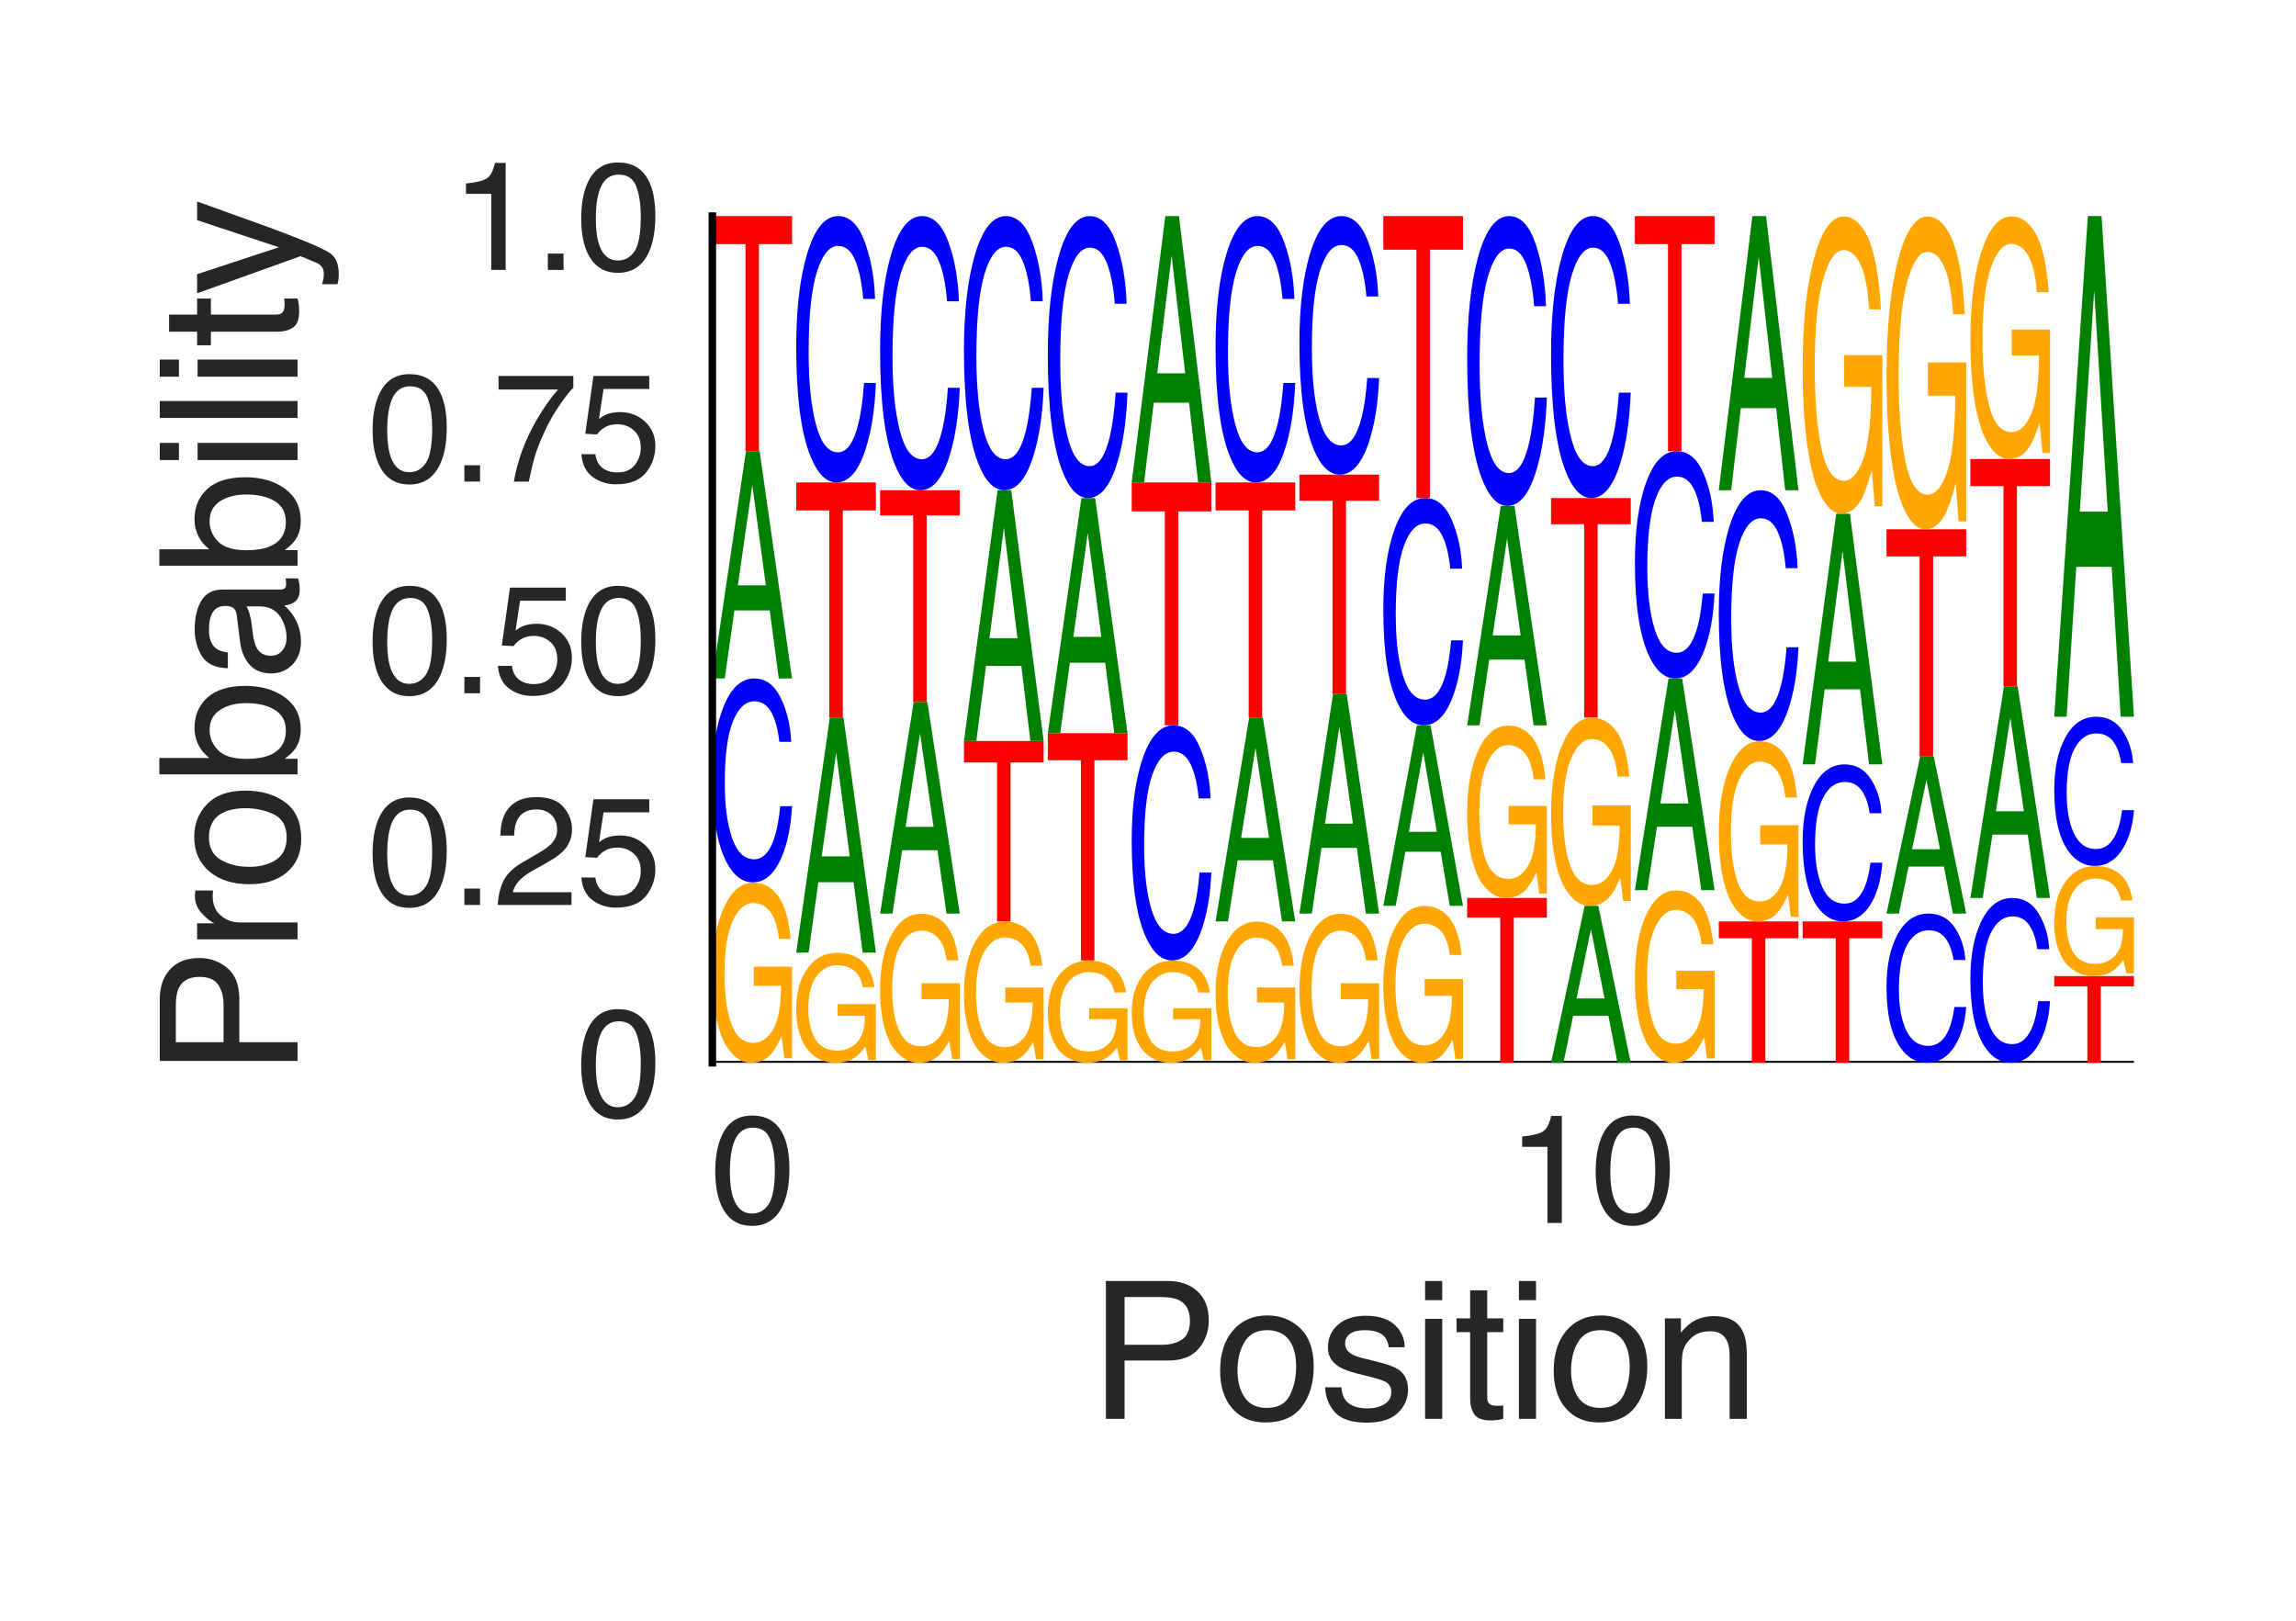 <?xml version="1.0" encoding="utf-8" standalone="no"?>
<!DOCTYPE svg PUBLIC "-//W3C//DTD SVG 1.1//EN"
  "http://www.w3.org/Graphics/SVG/1.1/DTD/svg11.dtd">
<svg height="216pt" version="1.1" viewBox="0 0 306 216" width="306pt" xmlns="http://www.w3.org/2000/svg" xmlns:xlink="http://www.w3.org/1999/xlink">
 <defs>
  <style type="text/css">*{stroke-linecap:butt;stroke-linejoin:round;}</style>
 </defs>
 <g id="figure_1">
  <g id="patch_1">
   <path d="M 0 216 
L 306 216 
L 306 0 
L 0 0 
z
" style="fill:#ffffff;"/>
  </g>
  <g id="axes_1">
   <g id="patch_2">
    <path d="M 94.94 141.64 
L 284.4 141.64 
L 284.4 28.8 
L 94.94 28.8 
z
" style="fill:#ffffff;"/>
   </g>
   <g id="line2d_1">
    <path clip-path="url(#p3e9f1862c8)" d="M 94.94 141.64 
L 284.4 141.64 
" style="fill:none;stroke:#000000;stroke-linecap:round;stroke-width:0.5;"/>
   </g>
   <g id="patch_3">
    <path clip-path="url(#p3e9f1862c8)" d="M 100.416 117.628 
Q 102.055 117.628 103.25 118.871 
Q 104.981 120.655 105.369 125.128 
L 103.812 125.128 
Q 103.526 122.628 102.632 121.485 
Q 101.738 120.342 100.376 120.342 
Q 98.763 120.342 97.659 122.723 
Q 96.555 125.099 96.555 129.805 
Q 96.555 133.871 97.464 136.426 
Q 98.376 138.981 100.432 138.981 
Q 102.006 138.981 103.039 137.191 
Q 104.072 135.397 104.095 131.386 
L 100.457 131.386 
L 100.457 128.826 
L 105.559 128.826 
L 105.559 141.034 
L 104.546 141.034 
L 104.166 138.096 
Q 103.369 139.821 102.751 140.492 
Q 101.713 141.64 100.115 141.64 
Q 98.052 141.64 96.563 139.016 
Q 94.94 135.72 94.94 129.974 
Q 94.94 124.244 96.522 120.859 
Q 98.026 117.628 100.416 117.628 
z
M 100.156 117.593 
L 100.156 117.593 
z
" style="fill:#ffa600;"/>
   </g>
   <g id="patch_4">
    <path clip-path="url(#p3e9f1862c8)" d="M 100.523 90.424 
Q 102.797 90.424 104.051 93.009 
Q 105.306 95.588 105.444 98.87 
L 103.864 98.87 
Q 103.595 96.38 102.792 94.925 
Q 101.989 93.464 100.539 93.464 
Q 98.771 93.464 97.683 96.144 
Q 96.596 98.819 96.596 104.349 
Q 96.596 108.883 97.576 111.704 
Q 98.56 114.519 100.508 114.519 
Q 102.299 114.519 103.238 111.552 
Q 103.733 109.99 103.978 107.439 
L 105.559 107.439 
Q 105.347 111.513 104.158 114.272 
Q 102.732 117.593 100.312 117.593 
Q 98.226 117.593 96.807 114.868 
Q 94.94 111.272 94.94 103.753 
Q 94.94 98.049 96.343 94.397 
Q 97.858 90.424 100.523 90.424 
z
M 100.197 90.424 
L 100.197 90.424 
z
" style="fill:#0000ff;"/>
   </g>
   <g id="patch_5">
    <path clip-path="url(#p3e9f1862c8)" d="M 102.068 78.013 
L 100.261 64.632 
L 98.34 78.013 
L 102.068 78.013 
z
M 99.419 60.132 
L 101.241 60.132 
L 105.559 90.424 
L 103.791 90.424 
L 102.586 81.352 
L 97.879 81.352 
L 96.591 90.424 
L 94.94 90.424 
L 99.419 60.132 
z
M 100.253 60.132 
L 100.253 60.132 
z
" style="fill:#008000;"/>
   </g>
   <g id="patch_6">
    <path clip-path="url(#p3e9f1862c8)" d="M 105.559 28.8 
L 105.559 32.533 
L 101.149 32.533 
L 101.149 60.132 
L 99.35 60.132 
L 99.35 32.533 
L 94.94 32.533 
L 94.94 28.8 
L 105.559 28.8 
z
" style="fill:#ff0000;"/>
   </g>
   <g id="patch_7">
    <path clip-path="url(#p3e9f1862c8)" d="M 111.594 126.982 
Q 113.232 126.982 114.427 127.74 
Q 116.159 128.829 116.546 131.56 
L 114.989 131.56 
Q 114.703 130.034 113.809 129.336 
Q 112.916 128.638 111.554 128.638 
Q 109.941 128.638 108.837 130.092 
Q 107.733 131.542 107.733 134.415 
Q 107.733 136.897 108.642 138.457 
Q 109.553 140.017 111.609 140.017 
Q 113.184 140.017 114.217 138.924 
Q 115.25 137.829 115.273 135.38 
L 111.635 135.38 
L 111.635 133.818 
L 116.736 133.818 
L 116.736 141.27 
L 115.724 141.27 
L 115.344 139.477 
Q 114.546 140.529 113.928 140.939 
Q 112.89 141.64 111.293 141.64 
Q 109.229 141.64 107.741 140.038 
Q 106.118 138.026 106.118 134.519 
Q 106.118 131.02 107.7 128.954 
Q 109.204 126.982 111.594 126.982 
z
M 111.333 126.96 
L 111.333 126.96 
z
" style="fill:#ffa600;"/>
   </g>
   <g id="patch_8">
    <path clip-path="url(#p3e9f1862c8)" d="M 113.245 114.123 
L 111.439 100.282 
L 109.518 114.123 
L 113.245 114.123 
z
M 110.596 95.628 
L 112.418 95.628 
L 116.736 126.96 
L 114.969 126.96 
L 113.763 117.576 
L 109.057 117.576 
L 107.769 126.96 
L 106.118 126.96 
L 110.596 95.628 
z
M 111.431 95.628 
L 111.431 95.628 
z
" style="fill:#008000;"/>
   </g>
   <g id="patch_9">
    <path clip-path="url(#p3e9f1862c8)" d="M 116.736 64.296 
L 116.736 68.029 
L 112.326 68.029 
L 112.326 95.628 
L 110.528 95.628 
L 110.528 68.029 
L 106.118 68.029 
L 106.118 64.296 
L 116.736 64.296 
z
" style="fill:#ff0000;"/>
   </g>
   <g id="patch_10">
    <path clip-path="url(#p3e9f1862c8)" d="M 111.701 28.8 
Q 113.975 28.8 115.229 32.177 
Q 116.483 35.547 116.622 39.834 
L 115.041 39.834 
Q 114.773 36.582 113.969 34.68 
Q 113.166 32.772 111.716 32.772 
Q 109.948 32.772 108.861 36.274 
Q 107.773 39.768 107.773 46.992 
Q 107.773 52.916 108.754 56.602 
Q 109.737 60.28 111.685 60.28 
Q 113.477 60.28 114.415 56.404 
Q 114.911 54.363 115.156 51.03 
L 116.736 51.03 
Q 116.525 56.352 115.336 59.957 
Q 113.909 64.296 111.49 64.296 
Q 109.403 64.296 107.985 60.735 
Q 106.118 56.037 106.118 46.214 
Q 106.118 38.762 107.521 33.99 
Q 109.036 28.8 111.701 28.8 
z
M 111.375 28.8 
L 111.375 28.8 
z
" style="fill:#0000ff;"/>
   </g>
   <g id="patch_11">
    <path clip-path="url(#p3e9f1862c8)" d="M 122.772 121.785 
Q 124.41 121.785 125.605 122.813 
Q 127.337 124.288 127.724 127.987 
L 126.167 127.987 
Q 125.881 125.92 124.987 124.974 
Q 124.093 124.029 122.731 124.029 
Q 121.118 124.029 120.014 125.998 
Q 118.911 127.962 118.911 131.854 
Q 118.911 135.216 119.819 137.329 
Q 120.731 139.441 122.787 139.441 
Q 124.362 139.441 125.395 137.962 
Q 126.428 136.478 126.45 133.161 
L 122.812 133.161 
L 122.812 131.045 
L 127.914 131.045 
L 127.914 141.139 
L 126.901 141.139 
L 126.521 138.71 
Q 125.724 140.136 125.106 140.691 
Q 124.068 141.64 122.47 141.64 
Q 120.407 141.64 118.918 139.47 
Q 117.295 136.745 117.295 131.994 
Q 117.295 127.255 118.878 124.457 
Q 120.382 121.785 122.772 121.785 
z
M 122.511 121.756 
L 122.511 121.756 
z
" style="fill:#ffa600;"/>
   </g>
   <g id="patch_12">
    <path clip-path="url(#p3e9f1862c8)" d="M 124.423 110.198 
L 122.616 97.737 
L 120.696 110.198 
L 124.423 110.198 
z
M 121.774 93.546 
L 123.596 93.546 
L 127.914 121.756 
L 126.146 121.756 
L 124.941 113.308 
L 120.234 113.308 
L 118.946 121.756 
L 117.295 121.756 
L 121.774 93.546 
z
M 122.608 93.546 
L 122.608 93.546 
z
" style="fill:#008000;"/>
   </g>
   <g id="patch_13">
    <path clip-path="url(#p3e9f1862c8)" d="M 127.914 65.336 
L 127.914 68.698 
L 123.504 68.698 
L 123.504 93.546 
L 121.705 93.546 
L 121.705 68.698 
L 117.295 68.698 
L 117.295 65.336 
L 127.914 65.336 
z
" style="fill:#ff0000;"/>
   </g>
   <g id="patch_14">
    <path clip-path="url(#p3e9f1862c8)" d="M 122.878 28.8 
Q 125.152 28.8 126.407 32.276 
Q 127.661 35.745 127.799 40.158 
L 126.219 40.158 
Q 125.95 36.81 125.147 34.853 
Q 124.344 32.888 122.894 32.888 
Q 121.126 32.888 120.039 36.493 
Q 118.951 40.09 118.951 47.525 
Q 118.951 53.624 119.932 57.417 
Q 120.915 61.203 122.863 61.203 
Q 124.654 61.203 125.593 57.213 
Q 126.088 55.112 126.334 51.682 
L 127.914 51.682 
Q 127.703 57.16 126.514 60.87 
Q 125.087 65.336 122.667 65.336 
Q 120.581 65.336 119.162 61.671 
Q 117.295 56.835 117.295 46.724 
Q 117.295 39.054 118.698 34.143 
Q 120.213 28.8 122.878 28.8 
z
M 122.552 28.8 
L 122.552 28.8 
z
" style="fill:#0000ff;"/>
   </g>
   <g id="patch_15">
    <path clip-path="url(#p3e9f1862c8)" d="M 133.949 122.824 
Q 135.587 122.824 136.782 123.798 
Q 138.514 125.196 138.902 128.702 
L 137.344 128.702 
Q 137.058 126.743 136.165 125.847 
Q 135.271 124.951 133.909 124.951 
Q 132.296 124.951 131.192 126.817 
Q 130.088 128.678 130.088 132.367 
Q 130.088 135.553 130.997 137.554 
Q 131.909 139.556 133.964 139.556 
Q 135.539 139.556 136.572 138.154 
Q 137.605 136.748 137.628 133.605 
L 133.99 133.605 
L 133.99 131.599 
L 139.091 131.599 
L 139.091 141.165 
L 138.079 141.165 
L 137.699 138.863 
Q 136.901 140.215 136.284 140.74 
Q 135.246 141.64 133.648 141.64 
Q 131.584 141.64 130.096 139.584 
Q 128.473 137.001 128.473 132.499 
Q 128.473 128.008 130.055 125.356 
Q 131.559 122.824 133.949 122.824 
z
M 133.688 122.797 
L 133.688 122.797 
z
" style="fill:#ffa600;"/>
   </g>
   <g id="patch_16">
    <path clip-path="url(#p3e9f1862c8)" d="M 139.091 98.75 
L 139.091 101.615 
L 134.681 101.615 
L 134.681 122.797 
L 132.883 122.797 
L 132.883 101.615 
L 128.473 101.615 
L 128.473 98.75 
L 139.091 98.75 
z
" style="fill:#ff0000;"/>
   </g>
   <g id="patch_17">
    <path clip-path="url(#p3e9f1862c8)" d="M 135.6 85.06 
L 133.794 70.3 
L 131.873 85.06 
L 135.6 85.06 
z
M 132.951 65.336 
L 134.773 65.336 
L 139.091 98.75 
L 137.324 98.75 
L 136.119 88.743 
L 131.412 88.743 
L 130.124 98.75 
L 128.473 98.75 
L 132.951 65.336 
z
M 133.786 65.336 
L 133.786 65.336 
z
" style="fill:#008000;"/>
   </g>
   <g id="patch_18">
    <path clip-path="url(#p3e9f1862c8)" d="M 134.056 28.8 
Q 136.33 28.8 137.584 32.276 
Q 138.838 35.745 138.977 40.158 
L 137.396 40.158 
Q 137.128 36.81 136.325 34.853 
Q 135.521 32.888 134.072 32.888 
Q 132.304 32.888 131.216 36.493 
Q 130.129 40.09 130.129 47.525 
Q 130.129 53.624 131.109 57.417 
Q 132.092 61.203 134.04 61.203 
Q 135.832 61.203 136.771 57.213 
Q 137.266 55.112 137.511 51.682 
L 139.091 51.682 
Q 138.88 57.16 137.691 60.87 
Q 136.265 65.336 133.845 65.336 
Q 131.758 65.336 130.34 61.671 
Q 128.473 56.835 128.473 46.724 
Q 128.473 39.054 129.876 34.143 
Q 131.391 28.8 134.056 28.8 
z
M 133.73 28.8 
L 133.73 28.8 
z
" style="fill:#0000ff;"/>
   </g>
   <g id="patch_19">
    <path clip-path="url(#p3e9f1862c8)" d="M 145.127 128.021 
Q 146.765 128.021 147.96 128.726 
Q 149.692 129.738 150.079 132.275 
L 148.522 132.275 
Q 148.236 130.857 147.342 130.209 
Q 146.448 129.56 145.086 129.56 
Q 143.473 129.56 142.37 130.911 
Q 141.266 132.258 141.266 134.928 
Q 141.266 137.234 142.175 138.683 
Q 143.086 140.132 145.142 140.132 
Q 146.717 140.132 147.75 139.117 
Q 148.783 138.099 148.806 135.824 
L 145.167 135.824 
L 145.167 134.372 
L 150.269 134.372 
L 150.269 141.296 
L 149.256 141.296 
L 148.876 139.63 
Q 148.079 140.608 147.461 140.989 
Q 146.423 141.64 144.825 141.64 
Q 142.762 141.64 141.273 140.152 
Q 139.65 138.282 139.65 135.024 
Q 139.65 131.773 141.233 129.853 
Q 142.737 128.021 145.127 128.021 
z
M 144.866 128.001 
L 144.866 128.001 
z
" style="fill:#ffa600;"/>
   </g>
   <g id="patch_20">
    <path clip-path="url(#p3e9f1862c8)" d="M 150.269 97.71 
L 150.269 101.319 
L 145.859 101.319 
L 145.859 128.001 
L 144.06 128.001 
L 144.06 101.319 
L 139.65 101.319 
L 139.65 97.71 
L 150.269 97.71 
z
" style="fill:#ff0000;"/>
   </g>
   <g id="patch_21">
    <path clip-path="url(#p3e9f1862c8)" d="M 146.778 84.872 
L 144.971 71.032 
L 143.051 84.872 
L 146.778 84.872 
z
M 144.129 66.377 
L 145.951 66.377 
L 150.269 97.71 
L 148.501 97.71 
L 147.296 88.326 
L 142.589 88.326 
L 141.301 97.71 
L 139.65 97.71 
L 144.129 66.377 
z
M 144.964 66.377 
L 144.964 66.377 
z
" style="fill:#008000;"/>
   </g>
   <g id="patch_22">
    <path clip-path="url(#p3e9f1862c8)" d="M 145.233 28.8 
Q 147.507 28.8 148.762 32.375 
Q 150.016 35.942 150.154 40.481 
L 148.574 40.481 
Q 148.305 37.038 147.502 35.025 
Q 146.699 33.005 145.249 33.005 
Q 143.481 33.005 142.394 36.712 
Q 141.306 40.411 141.306 48.059 
Q 141.306 54.331 142.287 58.232 
Q 143.27 62.126 145.218 62.126 
Q 147.009 62.126 147.948 58.022 
Q 148.444 55.862 148.689 52.333 
L 150.269 52.333 
Q 150.058 57.968 148.869 61.784 
Q 147.442 66.377 145.022 66.377 
Q 142.936 66.377 141.517 62.608 
Q 139.65 57.634 139.65 47.235 
Q 139.65 39.346 141.053 34.295 
Q 142.568 28.8 145.233 28.8 
z
M 144.908 28.8 
L 144.908 28.8 
z
" style="fill:#0000ff;"/>
   </g>
   <g id="patch_23">
    <path clip-path="url(#p3e9f1862c8)" d="M 156.304 128.021 
Q 157.942 128.021 159.138 128.726 
Q 160.869 129.738 161.257 132.275 
L 159.7 132.275 
Q 159.414 130.857 158.52 130.209 
Q 157.626 129.56 156.264 129.56 
Q 154.651 129.56 153.547 130.911 
Q 152.443 132.258 152.443 134.928 
Q 152.443 137.234 153.352 138.683 
Q 154.264 140.132 156.32 140.132 
Q 157.894 140.132 158.927 139.117 
Q 159.96 138.099 159.983 135.824 
L 156.345 135.824 
L 156.345 134.372 
L 161.447 134.372 
L 161.447 141.296 
L 160.434 141.296 
L 160.054 139.63 
Q 159.257 140.608 158.639 140.989 
Q 157.601 141.64 156.003 141.64 
Q 153.94 141.64 152.451 140.152 
Q 150.828 138.282 150.828 135.024 
Q 150.828 131.773 152.41 129.853 
Q 153.914 128.021 156.304 128.021 
z
M 156.044 128.001 
L 156.044 128.001 
z
" style="fill:#ffa600;"/>
   </g>
   <g id="patch_24">
    <path clip-path="url(#p3e9f1862c8)" d="M 156.411 96.669 
Q 158.685 96.669 159.939 99.65 
Q 161.194 102.624 161.332 106.409 
L 159.752 106.409 
Q 159.483 103.538 158.68 101.86 
Q 157.877 100.175 156.427 100.175 
Q 154.659 100.175 153.571 103.266 
Q 152.484 106.35 152.484 112.727 
Q 152.484 117.957 153.464 121.21 
Q 154.447 124.456 156.395 124.456 
Q 158.187 124.456 159.126 121.035 
Q 159.621 119.233 159.866 116.291 
L 161.447 116.291 
Q 161.235 120.989 160.046 124.171 
Q 158.62 128.001 156.2 128.001 
Q 154.114 128.001 152.695 124.858 
Q 150.828 120.711 150.828 112.04 
Q 150.828 105.463 152.231 101.25 
Q 153.746 96.669 156.411 96.669 
z
M 156.085 96.669 
L 156.085 96.669 
z
" style="fill:#0000ff;"/>
   </g>
   <g id="patch_25">
    <path clip-path="url(#p3e9f1862c8)" d="M 161.447 64.296 
L 161.447 68.153 
L 157.037 68.153 
L 157.037 96.669 
L 155.238 96.669 
L 155.238 68.153 
L 150.828 68.153 
L 150.828 64.296 
L 161.447 64.296 
z
" style="fill:#ff0000;"/>
   </g>
   <g id="patch_26">
    <path clip-path="url(#p3e9f1862c8)" d="M 157.955 49.753 
L 156.149 34.073 
L 154.228 49.753 
L 157.955 49.753 
z
M 155.307 28.8 
L 157.129 28.8 
L 161.447 64.296 
L 159.679 64.296 
L 158.474 53.665 
L 153.767 53.665 
L 152.479 64.296 
L 150.828 64.296 
L 155.307 28.8 
z
M 156.141 28.8 
L 156.141 28.8 
z
" style="fill:#008000;"/>
   </g>
   <g id="patch_27">
    <path clip-path="url(#p3e9f1862c8)" d="M 167.482 122.824 
Q 169.12 122.824 170.315 123.798 
Q 172.047 125.196 172.434 128.702 
L 170.877 128.702 
Q 170.591 126.743 169.697 125.847 
Q 168.804 124.951 167.441 124.951 
Q 165.829 124.951 164.725 126.817 
Q 163.621 128.678 163.621 132.367 
Q 163.621 135.553 164.53 137.554 
Q 165.441 139.556 167.497 139.556 
Q 169.072 139.556 170.105 138.154 
Q 171.138 136.748 171.161 133.605 
L 167.522 133.605 
L 167.522 131.599 
L 172.624 131.599 
L 172.624 141.165 
L 171.611 141.165 
L 171.232 138.863 
Q 170.434 140.215 169.816 140.74 
Q 168.778 141.64 167.181 141.64 
Q 165.117 141.64 163.628 139.584 
Q 162.005 137.001 162.005 132.499 
Q 162.005 128.008 163.588 125.356 
Q 165.092 122.824 167.482 122.824 
z
M 167.221 122.797 
L 167.221 122.797 
z
" style="fill:#ffa600;"/>
   </g>
   <g id="patch_28">
    <path clip-path="url(#p3e9f1862c8)" d="M 169.133 111.666 
L 167.327 99.664 
L 165.406 111.666 
L 169.133 111.666 
z
M 166.484 95.628 
L 168.306 95.628 
L 172.624 122.797 
L 170.857 122.797 
L 169.651 114.66 
L 164.945 114.66 
L 163.656 122.797 
L 162.005 122.797 
L 166.484 95.628 
z
M 167.319 95.628 
L 167.319 95.628 
z
" style="fill:#008000;"/>
   </g>
   <g id="patch_29">
    <path clip-path="url(#p3e9f1862c8)" d="M 172.624 64.296 
L 172.624 68.029 
L 168.214 68.029 
L 168.214 95.628 
L 166.415 95.628 
L 166.415 68.029 
L 162.005 68.029 
L 162.005 64.296 
L 172.624 64.296 
z
" style="fill:#ff0000;"/>
   </g>
   <g id="patch_30">
    <path clip-path="url(#p3e9f1862c8)" d="M 167.589 28.8 
Q 169.863 28.8 171.117 32.177 
Q 172.371 35.547 172.509 39.834 
L 170.929 39.834 
Q 170.661 36.582 169.857 34.68 
Q 169.054 32.772 167.604 32.772 
Q 165.836 32.772 164.749 36.274 
Q 163.661 39.768 163.661 46.992 
Q 163.661 52.916 164.642 56.602 
Q 165.625 60.28 167.573 60.28 
Q 169.365 60.28 170.303 56.404 
Q 170.799 54.363 171.044 51.03 
L 172.624 51.03 
Q 172.413 56.352 171.224 59.957 
Q 169.797 64.296 167.377 64.296 
Q 165.291 64.296 163.873 60.735 
Q 162.005 56.037 162.005 46.214 
Q 162.005 38.762 163.408 33.99 
Q 164.924 28.8 167.589 28.8 
z
M 167.263 28.8 
L 167.263 28.8 
z
" style="fill:#0000ff;"/>
   </g>
   <g id="patch_31">
    <path clip-path="url(#p3e9f1862c8)" d="M 178.66 121.785 
Q 180.298 121.785 181.493 122.813 
Q 183.225 124.288 183.612 127.987 
L 182.055 127.987 
Q 181.769 125.92 180.875 124.974 
Q 179.981 124.029 178.619 124.029 
Q 177.006 124.029 175.902 125.998 
Q 174.798 127.962 174.798 131.854 
Q 174.798 135.216 175.707 137.329 
Q 176.619 139.441 178.675 139.441 
Q 180.25 139.441 181.283 137.962 
Q 182.316 136.478 182.338 133.161 
L 178.7 133.161 
L 178.7 131.045 
L 183.802 131.045 
L 183.802 141.139 
L 182.789 141.139 
L 182.409 138.71 
Q 181.612 140.136 180.994 140.691 
Q 179.956 141.64 178.358 141.64 
Q 176.295 141.64 174.806 139.47 
Q 173.183 136.745 173.183 131.994 
Q 173.183 127.255 174.765 124.457 
Q 176.269 121.785 178.66 121.785 
z
M 178.399 121.756 
L 178.399 121.756 
z
" style="fill:#ffa600;"/>
   </g>
   <g id="patch_32">
    <path clip-path="url(#p3e9f1862c8)" d="M 180.311 109.772 
L 178.504 96.851 
L 176.584 109.772 
L 180.311 109.772 
z
M 177.662 92.506 
L 179.484 92.506 
L 183.802 121.756 
L 182.034 121.756 
L 180.829 112.996 
L 176.122 112.996 
L 174.834 121.756 
L 173.183 121.756 
L 177.662 92.506 
z
M 178.496 92.506 
L 178.496 92.506 
z
" style="fill:#008000;"/>
   </g>
   <g id="patch_33">
    <path clip-path="url(#p3e9f1862c8)" d="M 183.802 63.255 
L 183.802 66.74 
L 179.392 66.74 
L 179.392 92.506 
L 177.593 92.506 
L 177.593 66.74 
L 173.183 66.74 
L 173.183 63.255 
L 183.802 63.255 
z
" style="fill:#ff0000;"/>
   </g>
   <g id="patch_34">
    <path clip-path="url(#p3e9f1862c8)" d="M 178.766 28.8 
Q 181.04 28.8 182.294 32.078 
Q 183.549 35.349 183.687 39.511 
L 182.107 39.511 
Q 181.838 36.354 181.035 34.508 
Q 180.232 32.655 178.782 32.655 
Q 177.014 32.655 175.926 36.054 
Q 174.839 39.446 174.839 46.459 
Q 174.839 52.209 175.819 55.787 
Q 176.803 59.357 178.751 59.357 
Q 180.542 59.357 181.481 55.594 
Q 181.976 53.613 182.221 50.378 
L 183.802 50.378 
Q 183.591 55.544 182.401 59.043 
Q 180.975 63.255 178.555 63.255 
Q 176.469 63.255 175.05 59.799 
Q 173.183 55.238 173.183 45.703 
Q 173.183 38.47 174.586 33.838 
Q 176.101 28.8 178.766 28.8 
z
M 178.44 28.8 
L 178.44 28.8 
z
" style="fill:#0000ff;"/>
   </g>
   <g id="patch_35">
    <path clip-path="url(#p3e9f1862c8)" d="M 189.837 120.746 
Q 191.475 120.746 192.67 121.827 
Q 194.402 123.38 194.789 127.272 
L 193.232 127.272 
Q 192.946 125.097 192.052 124.102 
Q 191.159 123.107 189.797 123.107 
Q 188.184 123.107 187.08 125.179 
Q 185.976 127.246 185.976 131.342 
Q 185.976 134.88 186.885 137.103 
Q 187.796 139.326 189.852 139.326 
Q 191.427 139.326 192.46 137.769 
Q 193.493 136.208 193.516 132.718 
L 189.878 132.718 
L 189.878 130.49 
L 194.979 130.49 
L 194.979 141.112 
L 193.967 141.112 
L 193.587 138.556 
Q 192.789 140.057 192.171 140.641 
Q 191.133 141.64 189.536 141.64 
Q 187.472 141.64 185.984 139.356 
Q 184.361 136.489 184.361 131.489 
Q 184.361 126.502 185.943 123.557 
Q 187.447 120.746 189.837 120.746 
z
M 189.576 120.716 
L 189.576 120.716 
z
" style="fill:#ffa600;"/>
   </g>
   <g id="patch_36">
    <path clip-path="url(#p3e9f1862c8)" d="M 191.488 110.863 
L 189.682 100.241 
L 187.761 110.863 
L 191.488 110.863 
z
M 188.839 96.669 
L 190.661 96.669 
L 194.979 120.716 
L 193.212 120.716 
L 192.007 113.514 
L 187.3 113.514 
L 186.012 120.716 
L 184.361 120.716 
L 188.839 96.669 
z
M 189.674 96.669 
L 189.674 96.669 
z
" style="fill:#008000;"/>
   </g>
   <g id="patch_37">
    <path clip-path="url(#p3e9f1862c8)" d="M 189.944 66.377 
Q 192.218 66.377 193.472 69.259 
Q 194.726 72.135 194.865 75.794 
L 193.284 75.794 
Q 193.016 73.018 192.213 71.396 
Q 191.409 69.767 189.959 69.767 
Q 188.191 69.767 187.104 72.755 
Q 186.017 75.737 186.017 81.902 
Q 186.017 86.958 186.997 90.103 
Q 187.98 93.242 189.928 93.242 
Q 191.72 93.242 192.658 89.934 
Q 193.154 88.192 193.399 85.348 
L 194.979 85.348 
Q 194.768 89.89 193.579 92.966 
Q 192.153 96.669 189.733 96.669 
Q 187.646 96.669 186.228 93.63 
Q 184.361 89.621 184.361 81.238 
Q 184.361 74.879 185.764 70.807 
Q 187.279 66.377 189.944 66.377 
z
M 189.618 66.377 
L 189.618 66.377 
z
" style="fill:#0000ff;"/>
   </g>
   <g id="patch_38">
    <path clip-path="url(#p3e9f1862c8)" d="M 194.979 28.8 
L 194.979 33.277 
L 190.569 33.277 
L 190.569 66.377 
L 188.771 66.377 
L 188.771 33.277 
L 184.361 33.277 
L 184.361 28.8 
L 194.979 28.8 
z
" style="fill:#ff0000;"/>
   </g>
   <g id="patch_39">
    <path clip-path="url(#p3e9f1862c8)" d="M 206.157 119.675 
L 206.157 122.292 
L 201.747 122.292 
L 201.747 141.64 
L 199.948 141.64 
L 199.948 122.292 
L 195.538 122.292 
L 195.538 119.675 
L 206.157 119.675 
z
" style="fill:#ff0000;"/>
   </g>
   <g id="patch_40">
    <path clip-path="url(#p3e9f1862c8)" d="M 201.015 96.702 
Q 202.653 96.702 203.848 97.891 
Q 205.58 99.598 205.967 103.878 
L 204.41 103.878 
Q 204.124 101.486 203.23 100.392 
Q 202.336 99.298 200.974 99.298 
Q 199.361 99.298 198.257 101.576 
Q 197.154 103.849 197.154 108.352 
Q 197.154 112.242 198.063 114.687 
Q 198.974 117.131 201.03 117.131 
Q 202.605 117.131 203.638 115.419 
Q 204.671 113.702 204.694 109.865 
L 201.055 109.865 
L 201.055 107.416 
L 206.157 107.416 
L 206.157 119.095 
L 205.144 119.095 
L 204.764 116.284 
Q 203.967 117.934 203.349 118.576 
Q 202.311 119.675 200.713 119.675 
Q 198.65 119.675 197.161 117.164 
Q 195.538 114.011 195.538 108.514 
Q 195.538 103.031 197.121 99.793 
Q 198.625 96.702 201.015 96.702 
z
M 200.754 96.669 
L 200.754 96.669 
z
" style="fill:#ffa600;"/>
   </g>
   <g id="patch_41">
    <path clip-path="url(#p3e9f1862c8)" d="M 202.666 84.684 
L 200.859 71.763 
L 198.939 84.684 
L 202.666 84.684 
z
M 200.017 67.418 
L 201.839 67.418 
L 206.157 96.669 
L 204.389 96.669 
L 203.184 87.908 
L 198.477 87.908 
L 197.189 96.669 
L 195.538 96.669 
L 200.017 67.418 
z
M 200.851 67.418 
L 200.851 67.418 
z
" style="fill:#008000;"/>
   </g>
   <g id="patch_42">
    <path clip-path="url(#p3e9f1862c8)" d="M 201.121 28.8 
Q 203.395 28.8 204.65 32.474 
Q 205.904 36.14 206.042 40.805 
L 204.462 40.805 
Q 204.193 37.266 203.39 35.198 
Q 202.587 33.121 201.137 33.121 
Q 199.369 33.121 198.282 36.931 
Q 197.194 40.733 197.194 48.592 
Q 197.194 55.038 198.175 59.047 
Q 199.158 63.049 201.106 63.049 
Q 202.897 63.049 203.836 58.832 
Q 204.332 56.611 204.577 52.985 
L 206.157 52.985 
Q 205.946 58.776 204.757 62.698 
Q 203.33 67.418 200.91 67.418 
Q 198.824 67.418 197.405 63.544 
Q 195.538 58.432 195.538 47.746 
Q 195.538 39.639 196.941 34.447 
Q 198.456 28.8 201.121 28.8 
z
M 200.795 28.8 
L 200.795 28.8 
z
" style="fill:#0000ff;"/>
   </g>
   <g id="patch_43">
    <path clip-path="url(#p3e9f1862c8)" d="M 213.843 133.067 
L 212.037 123.824 
L 210.116 133.067 
L 213.843 133.067 
z
M 211.194 120.716 
L 213.017 120.716 
L 217.335 141.64 
L 215.567 141.64 
L 214.362 135.373 
L 209.655 135.373 
L 208.367 141.64 
L 206.716 141.64 
L 211.194 120.716 
z
M 212.029 120.716 
L 212.029 120.716 
z
" style="fill:#008000;"/>
   </g>
   <g id="patch_44">
    <path clip-path="url(#p3e9f1862c8)" d="M 212.192 95.664 
Q 213.83 95.664 215.025 96.961 
Q 216.757 98.822 217.145 103.489 
L 215.588 103.489 
Q 215.301 100.881 214.408 99.688 
Q 213.514 98.496 212.152 98.496 
Q 210.539 98.496 209.435 100.979 
Q 208.331 103.458 208.331 108.369 
Q 208.331 112.611 209.24 115.276 
Q 210.152 117.941 212.207 117.941 
Q 213.782 117.941 214.815 116.075 
Q 215.848 114.203 215.871 110.018 
L 212.233 110.018 
L 212.233 107.347 
L 217.335 107.347 
L 217.335 120.083 
L 216.322 120.083 
L 215.942 117.018 
Q 215.144 118.818 214.527 119.518 
Q 213.489 120.716 211.891 120.716 
Q 209.827 120.716 208.339 117.978 
Q 206.716 114.54 206.716 108.545 
Q 206.716 102.566 208.298 99.035 
Q 209.802 95.664 212.192 95.664 
z
M 211.931 95.628 
L 211.931 95.628 
z
" style="fill:#ffa600;"/>
   </g>
   <g id="patch_45">
    <path clip-path="url(#p3e9f1862c8)" d="M 217.335 66.377 
L 217.335 69.862 
L 212.925 69.862 
L 212.925 95.628 
L 211.126 95.628 
L 211.126 69.862 
L 206.716 69.862 
L 206.716 66.377 
L 217.335 66.377 
z
" style="fill:#ff0000;"/>
   </g>
   <g id="patch_46">
    <path clip-path="url(#p3e9f1862c8)" d="M 212.299 28.8 
Q 214.573 28.8 215.827 32.375 
Q 217.082 35.942 217.22 40.481 
L 215.639 40.481 
Q 215.371 37.038 214.568 35.025 
Q 213.765 33.005 212.315 33.005 
Q 210.547 33.005 209.459 36.712 
Q 208.372 40.411 208.372 48.059 
Q 208.372 54.331 209.352 58.232 
Q 210.335 62.126 212.283 62.126 
Q 214.075 62.126 215.014 58.022 
Q 215.509 55.862 215.754 52.333 
L 217.335 52.333 
Q 217.123 57.968 215.934 61.784 
Q 214.508 66.377 212.088 66.377 
Q 210.002 66.377 208.583 62.608 
Q 206.716 57.634 206.716 47.235 
Q 206.716 39.346 208.119 34.295 
Q 209.634 28.8 212.299 28.8 
z
M 211.973 28.8 
L 211.973 28.8 
z
" style="fill:#0000ff;"/>
   </g>
   <g id="patch_47">
    <path clip-path="url(#p3e9f1862c8)" d="M 223.37 118.667 
Q 225.008 118.667 226.203 119.856 
Q 227.935 121.563 228.322 125.843 
L 226.765 125.843 
Q 226.479 123.451 225.585 122.357 
Q 224.691 121.264 223.329 121.264 
Q 221.717 121.264 220.613 123.541 
Q 219.509 125.814 219.509 130.318 
Q 219.509 134.208 220.418 136.652 
Q 221.329 139.096 223.385 139.096 
Q 224.96 139.096 225.993 137.384 
Q 227.026 135.667 227.049 131.83 
L 223.41 131.83 
L 223.41 129.381 
L 228.512 129.381 
L 228.512 141.06 
L 227.499 141.06 
L 227.12 138.249 
Q 226.322 139.9 225.704 140.542 
Q 224.666 141.64 223.069 141.64 
Q 221.005 141.64 219.516 139.129 
Q 217.893 135.976 217.893 130.479 
Q 217.893 124.997 219.476 121.758 
Q 220.98 118.667 223.37 118.667 
z
M 223.109 118.634 
L 223.109 118.634 
z
" style="fill:#ffa600;"/>
   </g>
   <g id="patch_48">
    <path clip-path="url(#p3e9f1862c8)" d="M 225.021 107.076 
L 223.214 94.615 
L 221.294 107.076 
L 225.021 107.076 
z
M 222.372 90.424 
L 224.194 90.424 
L 228.512 118.634 
L 226.744 118.634 
L 225.539 110.185 
L 220.833 110.185 
L 219.544 118.634 
L 217.893 118.634 
L 222.372 90.424 
z
M 223.207 90.424 
L 223.207 90.424 
z
" style="fill:#008000;"/>
   </g>
   <g id="patch_49">
    <path clip-path="url(#p3e9f1862c8)" d="M 223.477 60.132 
Q 225.751 60.132 227.005 63.014 
Q 228.259 65.89 228.397 69.549 
L 226.817 69.549 
Q 226.548 66.773 225.745 65.151 
Q 224.942 63.522 223.492 63.522 
Q 221.724 63.522 220.637 66.51 
Q 219.549 69.492 219.549 75.657 
Q 219.549 80.713 220.53 83.858 
Q 221.513 86.997 223.461 86.997 
Q 225.252 86.997 226.191 83.689 
Q 226.687 81.947 226.932 79.103 
L 228.512 79.103 
Q 228.301 83.645 227.112 86.721 
Q 225.685 90.424 223.265 90.424 
Q 221.179 90.424 219.761 87.385 
Q 217.893 83.376 217.893 74.993 
Q 217.893 68.634 219.296 64.562 
Q 220.811 60.132 223.477 60.132 
z
M 223.151 60.132 
L 223.151 60.132 
z
" style="fill:#0000ff;"/>
   </g>
   <g id="patch_50">
    <path clip-path="url(#p3e9f1862c8)" d="M 228.512 28.8 
L 228.512 32.533 
L 224.102 32.533 
L 224.102 60.132 
L 222.303 60.132 
L 222.303 32.533 
L 217.893 32.533 
L 217.893 28.8 
L 228.512 28.8 
z
" style="fill:#ff0000;"/>
   </g>
   <g id="patch_51">
    <path clip-path="url(#p3e9f1862c8)" d="M 239.69 122.797 
L 239.69 125.042 
L 235.28 125.042 
L 235.28 141.64 
L 233.481 141.64 
L 233.481 125.042 
L 229.071 125.042 
L 229.071 122.797 
L 239.69 122.797 
z
" style="fill:#ff0000;"/>
   </g>
   <g id="patch_52">
    <path clip-path="url(#p3e9f1862c8)" d="M 234.547 98.785 
Q 236.186 98.785 237.381 100.028 
Q 239.112 101.812 239.5 106.286 
L 237.943 106.286 
Q 237.657 103.785 236.763 102.642 
Q 235.869 101.499 234.507 101.499 
Q 232.894 101.499 231.79 103.88 
Q 230.686 106.256 230.686 110.963 
Q 230.686 115.028 231.595 117.583 
Q 232.507 120.138 234.563 120.138 
Q 236.137 120.138 237.17 118.349 
Q 238.203 116.554 238.226 112.543 
L 234.588 112.543 
L 234.588 109.983 
L 239.69 109.983 
L 239.69 122.191 
L 238.677 122.191 
L 238.297 119.253 
Q 237.5 120.978 236.882 121.649 
Q 235.844 122.797 234.246 122.797 
Q 232.183 122.797 230.694 120.173 
Q 229.071 116.877 229.071 111.132 
Q 229.071 105.401 230.653 102.016 
Q 232.157 98.785 234.547 98.785 
z
M 234.287 98.75 
L 234.287 98.75 
z
" style="fill:#ffa600;"/>
   </g>
   <g id="patch_53">
    <path clip-path="url(#p3e9f1862c8)" d="M 234.654 65.336 
Q 236.928 65.336 238.182 68.515 
Q 239.437 71.687 239.575 75.723 
L 237.995 75.723 
Q 237.726 72.662 236.923 70.872 
Q 236.12 69.075 234.67 69.075 
Q 232.902 69.075 231.814 72.372 
Q 230.727 75.661 230.727 82.462 
Q 230.727 88.039 231.707 91.508 
Q 232.691 94.97 234.638 94.97 
Q 236.43 94.97 237.369 91.321 
Q 237.864 89.4 238.109 86.262 
L 239.69 86.262 
Q 239.478 91.273 238.289 94.666 
Q 236.863 98.75 234.443 98.75 
Q 232.357 98.75 230.938 95.399 
Q 229.071 90.976 229.071 81.729 
Q 229.071 74.714 230.474 70.222 
Q 231.989 65.336 234.654 65.336 
z
M 234.328 65.336 
L 234.328 65.336 
z
" style="fill:#0000ff;"/>
   </g>
   <g id="patch_54">
    <path clip-path="url(#p3e9f1862c8)" d="M 236.198 50.367 
L 234.392 34.228 
L 232.471 50.367 
L 236.198 50.367 
z
M 233.55 28.8 
L 235.372 28.8 
L 239.69 65.336 
L 237.922 65.336 
L 236.717 54.394 
L 232.01 54.394 
L 230.722 65.336 
L 229.071 65.336 
L 233.55 28.8 
z
M 234.384 28.8 
L 234.384 28.8 
z
" style="fill:#008000;"/>
   </g>
   <g id="patch_55">
    <path clip-path="url(#p3e9f1862c8)" d="M 250.867 122.797 
L 250.867 125.042 
L 246.457 125.042 
L 246.457 141.64 
L 244.659 141.64 
L 244.659 125.042 
L 240.249 125.042 
L 240.249 122.797 
L 250.867 122.797 
z
" style="fill:#ff0000;"/>
   </g>
   <g id="patch_56">
    <path clip-path="url(#p3e9f1862c8)" d="M 245.832 101.873 
Q 248.106 101.873 249.36 103.864 
Q 250.614 105.85 250.753 108.377 
L 249.172 108.377 
Q 248.904 106.46 248.1 105.339 
Q 247.297 104.214 245.847 104.214 
Q 244.079 104.214 242.992 106.278 
Q 241.904 108.338 241.904 112.597 
Q 241.904 116.089 242.885 118.262 
Q 243.868 120.43 245.816 120.43 
Q 247.608 120.43 248.546 118.145 
Q 249.042 116.942 249.287 114.977 
L 250.867 114.977 
Q 250.656 118.115 249.467 120.24 
Q 248.04 122.797 245.62 122.797 
Q 243.534 122.797 242.116 120.698 
Q 240.249 117.929 240.249 112.138 
Q 240.249 107.745 241.652 104.932 
Q 243.167 101.873 245.832 101.873 
z
M 245.506 101.873 
L 245.506 101.873 
z
" style="fill:#0000ff;"/>
   </g>
   <g id="patch_57">
    <path clip-path="url(#p3e9f1862c8)" d="M 247.376 88.183 
L 245.57 73.422 
L 243.649 88.183 
L 247.376 88.183 
z
M 244.727 68.459 
L 246.549 68.459 
L 250.867 101.873 
L 249.1 101.873 
L 247.894 91.865 
L 243.188 91.865 
L 241.9 101.873 
L 240.249 101.873 
L 244.727 68.459 
z
M 245.562 68.459 
L 245.562 68.459 
z
" style="fill:#008000;"/>
   </g>
   <g id="patch_58">
    <path clip-path="url(#p3e9f1862c8)" d="M 245.725 28.857 
Q 247.363 28.857 248.558 30.907 
Q 250.29 33.85 250.677 41.227 
L 249.12 41.227 
Q 248.834 37.104 247.94 35.219 
Q 247.047 33.333 245.685 33.333 
Q 244.072 33.333 242.968 37.26 
Q 241.864 41.178 241.864 48.941 
Q 241.864 55.646 242.773 59.86 
Q 243.684 64.073 245.74 64.073 
Q 247.315 64.073 248.348 61.122 
Q 249.381 58.163 249.404 51.548 
L 245.766 51.548 
L 245.766 47.326 
L 250.867 47.326 
L 250.867 67.459 
L 249.855 67.459 
L 249.475 62.614 
Q 248.677 65.459 248.059 66.565 
Q 247.021 68.459 245.424 68.459 
Q 243.36 68.459 241.871 64.131 
Q 240.249 58.696 240.249 49.22 
Q 240.249 39.768 241.831 34.186 
Q 243.335 28.857 245.725 28.857 
z
M 245.464 28.8 
L 245.464 28.8 
z
" style="fill:#ffa600;"/>
   </g>
   <g id="patch_59">
    <path clip-path="url(#p3e9f1862c8)" d="M 257.009 121.756 
Q 259.283 121.756 260.538 123.648 
Q 261.792 125.536 261.93 127.937 
L 260.35 127.937 
Q 260.081 126.116 259.278 125.05 
Q 258.475 123.981 257.025 123.981 
Q 255.257 123.981 254.169 125.943 
Q 253.082 127.9 253.082 131.947 
Q 253.082 135.266 254.063 137.33 
Q 255.046 139.391 256.994 139.391 
Q 258.785 139.391 259.724 137.219 
Q 260.219 136.076 260.465 134.209 
L 262.045 134.209 
Q 261.834 137.19 260.644 139.21 
Q 259.218 141.64 256.798 141.64 
Q 254.712 141.64 253.293 139.645 
Q 251.426 137.014 251.426 131.511 
Q 251.426 127.337 252.829 124.664 
Q 254.344 121.756 257.009 121.756 
z
M 256.683 121.756 
L 256.683 121.756 
z
" style="fill:#0000ff;"/>
   </g>
   <g id="patch_60">
    <path clip-path="url(#p3e9f1862c8)" d="M 258.554 113.183 
L 256.747 103.94 
L 254.827 113.183 
L 258.554 113.183 
z
M 255.905 100.832 
L 257.727 100.832 
L 262.045 121.756 
L 260.277 121.756 
L 259.072 115.49 
L 254.365 115.49 
L 253.077 121.756 
L 251.426 121.756 
L 255.905 100.832 
z
M 256.739 100.832 
L 256.739 100.832 
z
" style="fill:#008000;"/>
   </g>
   <g id="patch_61">
    <path clip-path="url(#p3e9f1862c8)" d="M 262.045 70.54 
L 262.045 74.15 
L 257.635 74.15 
L 257.635 100.832 
L 255.836 100.832 
L 255.836 74.15 
L 251.426 74.15 
L 251.426 70.54 
L 262.045 70.54 
z
" style="fill:#ff0000;"/>
   </g>
   <g id="patch_62">
    <path clip-path="url(#p3e9f1862c8)" d="M 256.903 28.86 
Q 258.541 28.86 259.736 31.017 
Q 261.468 34.115 261.855 41.879 
L 260.298 41.879 
Q 260.012 37.54 259.118 35.555 
Q 258.224 33.571 256.862 33.571 
Q 255.249 33.571 254.145 37.704 
Q 253.041 41.828 253.041 49.998 
Q 253.041 57.055 253.95 61.49 
Q 254.862 65.925 256.918 65.925 
Q 258.493 65.925 259.526 62.819 
Q 260.559 59.704 260.581 52.742 
L 256.943 52.742 
L 256.943 48.298 
L 262.045 48.298 
L 262.045 69.488 
L 261.032 69.488 
L 260.652 64.389 
Q 259.855 67.383 259.237 68.547 
Q 258.199 70.54 256.601 70.54 
Q 254.538 70.54 253.049 65.985 
Q 251.426 60.265 251.426 50.291 
Q 251.426 40.344 253.009 34.468 
Q 254.512 28.86 256.903 28.86 
z
M 256.642 28.8 
L 256.642 28.8 
z
" style="fill:#ffa600;"/>
   </g>
   <g id="patch_63">
    <path clip-path="url(#p3e9f1862c8)" d="M 268.187 119.675 
Q 270.461 119.675 271.715 121.765 
Q 272.969 123.85 273.108 126.503 
L 271.527 126.503 
Q 271.259 124.49 270.456 123.314 
Q 269.652 122.133 268.203 122.133 
Q 266.434 122.133 265.347 124.3 
Q 264.26 126.462 264.26 130.932 
Q 264.26 134.598 265.24 136.879 
Q 266.223 139.155 268.171 139.155 
Q 269.963 139.155 270.902 136.756 
Q 271.397 135.493 271.642 133.431 
L 273.222 133.431 
Q 273.011 136.725 271.822 138.955 
Q 270.396 141.64 267.976 141.64 
Q 265.889 141.64 264.471 139.437 
Q 262.604 136.529 262.604 130.451 
Q 262.604 125.84 264.007 122.887 
Q 265.522 119.675 268.187 119.675 
z
M 267.861 119.675 
L 267.861 119.675 
z
" style="fill:#0000ff;"/>
   </g>
   <g id="patch_64">
    <path clip-path="url(#p3e9f1862c8)" d="M 269.731 108.117 
L 267.925 95.655 
L 266.004 108.117 
L 269.731 108.117 
z
M 267.082 91.465 
L 268.904 91.465 
L 273.222 119.675 
L 271.455 119.675 
L 270.25 111.226 
L 265.543 111.226 
L 264.255 119.675 
L 262.604 119.675 
L 267.082 91.465 
z
M 267.917 91.465 
L 267.917 91.465 
z
" style="fill:#008000;"/>
   </g>
   <g id="patch_65">
    <path clip-path="url(#p3e9f1862c8)" d="M 273.222 61.173 
L 273.222 64.782 
L 268.812 64.782 
L 268.812 91.465 
L 267.014 91.465 
L 267.014 64.782 
L 262.604 64.782 
L 262.604 61.173 
L 273.222 61.173 
z
" style="fill:#ff0000;"/>
   </g>
   <g id="patch_66">
    <path clip-path="url(#p3e9f1862c8)" d="M 268.08 28.847 
Q 269.718 28.847 270.913 30.52 
Q 272.645 32.922 273.033 38.944 
L 271.475 38.944 
Q 271.189 35.578 270.296 34.039 
Q 269.402 32.5 268.04 32.5 
Q 266.427 32.5 265.323 35.706 
Q 264.219 38.904 264.219 45.241 
Q 264.219 50.714 265.128 54.154 
Q 266.039 57.593 268.095 57.593 
Q 269.67 57.593 270.703 55.184 
Q 271.736 52.769 271.759 47.369 
L 268.121 47.369 
L 268.121 43.923 
L 273.222 43.923 
L 273.222 60.357 
L 272.21 60.357 
L 271.83 56.402 
Q 271.032 58.724 270.415 59.627 
Q 269.376 61.173 267.779 61.173 
Q 265.715 61.173 264.227 57.64 
Q 262.604 53.204 262.604 45.468 
Q 262.604 37.753 264.186 33.196 
Q 265.69 28.847 268.08 28.847 
z
M 267.819 28.8 
L 267.819 28.8 
z
" style="fill:#ffa600;"/>
   </g>
   <g id="patch_67">
    <path clip-path="url(#p3e9f1862c8)" d="M 284.4 130.083 
L 284.4 131.46 
L 279.99 131.46 
L 279.99 141.64 
L 278.191 141.64 
L 278.191 131.46 
L 273.781 131.46 
L 273.781 130.083 
L 284.4 130.083 
z
" style="fill:#ff0000;"/>
   </g>
   <g id="patch_68">
    <path clip-path="url(#p3e9f1862c8)" d="M 279.258 115.424 
Q 280.896 115.424 282.091 116.183 
Q 283.823 117.272 284.21 120.003 
L 282.653 120.003 
Q 282.367 118.477 281.473 117.779 
Q 280.579 117.081 279.217 117.081 
Q 277.604 117.081 276.501 118.535 
Q 275.397 119.985 275.397 122.858 
Q 275.397 125.34 276.306 126.9 
Q 277.217 128.459 279.273 128.459 
Q 280.848 128.459 281.881 127.367 
Q 282.914 126.272 282.937 123.823 
L 279.298 123.823 
L 279.298 122.261 
L 284.4 122.261 
L 284.4 129.713 
L 283.387 129.713 
L 283.007 127.919 
Q 282.21 128.972 281.592 129.382 
Q 280.554 130.083 278.956 130.083 
Q 276.893 130.083 275.404 128.481 
Q 273.781 126.469 273.781 122.961 
Q 273.781 119.463 275.364 117.397 
Q 276.868 115.424 279.258 115.424 
z
M 278.997 115.403 
L 278.997 115.403 
z
" style="fill:#ffa600;"/>
   </g>
   <g id="patch_69">
    <path clip-path="url(#p3e9f1862c8)" d="M 279.364 95.52 
Q 281.638 95.52 282.893 97.411 
Q 284.147 99.299 284.285 101.701 
L 282.705 101.701 
Q 282.436 99.879 281.633 98.814 
Q 280.83 97.744 279.38 97.744 
Q 277.612 97.744 276.525 99.706 
Q 275.437 101.664 275.437 105.71 
Q 275.437 109.029 276.418 111.093 
Q 277.401 113.154 279.349 113.154 
Q 281.14 113.154 282.079 110.982 
Q 282.575 109.839 282.82 107.972 
L 284.4 107.972 
Q 284.189 110.954 283 112.973 
Q 281.573 115.403 279.153 115.403 
Q 277.067 115.403 275.648 113.409 
Q 273.781 110.777 273.781 105.274 
Q 273.781 101.1 275.184 98.427 
Q 276.699 95.52 279.364 95.52 
z
M 279.038 95.52 
L 279.038 95.52 
z
" style="fill:#0000ff;"/>
   </g>
   <g id="patch_70">
    <path clip-path="url(#p3e9f1862c8)" d="M 280.909 68.184 
L 279.102 38.711 
L 277.182 68.184 
L 280.909 68.184 
z
M 278.26 28.8 
L 280.082 28.8 
L 284.4 95.52 
L 282.632 95.52 
L 281.427 75.537 
L 276.72 75.537 
L 275.432 95.52 
L 273.781 95.52 
L 278.26 28.8 
z
M 279.095 28.8 
L 279.095 28.8 
z
" style="fill:#008000;"/>
   </g>
   <g id="matplotlib.axis_1">
    <g id="xtick_1">
     <g id="text_1">
      <!-- 0 -->
      <g style="fill:#262626;" transform="translate(94.688 162.987)scale(0.2 -0.2)">
       <defs>
        <path d="M 1731 4475 
Q 2600 4475 2988 3759 
Q 3288 3206 3288 2244 
Q 3288 1331 3016 734 
Q 2622 -122 1728 -122 
Q 922 -122 528 578 
Q 200 1163 200 2147 
Q 200 2909 397 3456 
Q 766 4475 1731 4475 
z
M 1725 391 
Q 2163 391 2422 778 
Q 2681 1166 2681 2222 
Q 2681 2984 2493 3476 
Q 2306 3969 1766 3969 
Q 1269 3969 1039 3501 
Q 809 3034 809 2125 
Q 809 1441 956 1025 
Q 1181 391 1725 391 
z
" id="Helvetica-30" transform="scale(0.016)"/>
       </defs>
       <use xlink:href="#Helvetica-30"/>
      </g>
     </g>
    </g>
    <g id="xtick_2">
     <g id="text_2">
      <!-- 10 -->
      <g style="fill:#262626;" transform="translate(200.903 162.987)scale(0.2 -0.2)">
       <defs>
        <path d="M 613 3169 
L 613 3600 
Q 1222 3659 1462 3798 
Q 1703 3938 1822 4456 
L 2266 4456 
L 2266 0 
L 1666 0 
L 1666 3169 
L 613 3169 
z
" id="Helvetica-31" transform="scale(0.016)"/>
       </defs>
       <use xlink:href="#Helvetica-31"/>
       <use x="55.615" xlink:href="#Helvetica-30"/>
      </g>
     </g>
    </g>
    <g id="text_3">
     <!-- Position -->
     <g style="fill:#262626;" transform="translate(145.201 189.089)scale(0.25 -0.25)">
      <defs>
       <path d="M 547 4591 
L 2613 4591 
Q 3225 4591 3600 4245 
Q 3975 3900 3975 3275 
Q 3975 2738 3640 2339 
Q 3306 1941 2613 1941 
L 1169 1941 
L 1169 0 
L 547 0 
L 547 4591 
z
M 3347 3272 
Q 3347 3778 2972 3959 
Q 2766 4056 2406 4056 
L 1169 4056 
L 1169 2466 
L 2406 2466 
Q 2825 2466 3086 2644 
Q 3347 2822 3347 3272 
z
" id="Helvetica-50" transform="scale(0.016)"/>
       <path d="M 1741 363 
Q 2300 363 2508 786 
Q 2716 1209 2716 1728 
Q 2716 2197 2566 2491 
Q 2328 2953 1747 2953 
Q 1231 2953 997 2559 
Q 763 2166 763 1609 
Q 763 1075 997 719 
Q 1231 363 1741 363 
z
M 1763 3444 
Q 2409 3444 2856 3012 
Q 3303 2581 3303 1744 
Q 3303 934 2909 406 
Q 2516 -122 1688 -122 
Q 997 -122 590 345 
Q 184 813 184 1600 
Q 184 2444 612 2944 
Q 1041 3444 1763 3444 
z
M 1744 3428 
L 1744 3428 
z
" id="Helvetica-6f" transform="scale(0.016)"/>
       <path d="M 747 1050 
Q 772 769 888 619 
Q 1100 347 1625 347 
Q 1938 347 2175 483 
Q 2413 619 2413 903 
Q 2413 1119 2222 1231 
Q 2100 1300 1741 1391 
L 1294 1503 
Q 866 1609 663 1741 
Q 300 1969 300 2372 
Q 300 2847 642 3140 
Q 984 3434 1563 3434 
Q 2319 3434 2653 2991 
Q 2863 2709 2856 2384 
L 2325 2384 
Q 2309 2575 2191 2731 
Q 1997 2953 1519 2953 
Q 1200 2953 1036 2831 
Q 872 2709 872 2509 
Q 872 2291 1088 2159 
Q 1213 2081 1456 2022 
L 1828 1931 
Q 2434 1784 2641 1647 
Q 2969 1431 2969 969 
Q 2969 522 2630 197 
Q 2291 -128 1597 -128 
Q 850 -128 539 211 
Q 228 550 206 1050 
L 747 1050 
z
M 1578 3428 
L 1578 3428 
z
" id="Helvetica-73" transform="scale(0.016)"/>
       <path d="M 413 3331 
L 984 3331 
L 984 0 
L 413 0 
L 413 3331 
z
M 413 4591 
L 984 4591 
L 984 3953 
L 413 3953 
L 413 4591 
z
" id="Helvetica-69" transform="scale(0.016)"/>
       <path d="M 525 4281 
L 1094 4281 
L 1094 3347 
L 1628 3347 
L 1628 2888 
L 1094 2888 
L 1094 703 
Q 1094 528 1213 469 
Q 1278 434 1431 434 
Q 1472 434 1519 436 
Q 1566 438 1628 444 
L 1628 0 
Q 1531 -28 1426 -40 
Q 1322 -53 1200 -53 
Q 806 -53 665 148 
Q 525 350 525 672 
L 525 2888 
L 72 2888 
L 72 3347 
L 525 3347 
L 525 4281 
z
" id="Helvetica-74" transform="scale(0.016)"/>
       <path d="M 413 3347 
L 947 3347 
L 947 2872 
Q 1184 3166 1450 3294 
Q 1716 3422 2041 3422 
Q 2753 3422 3003 2925 
Q 3141 2653 3141 2147 
L 3141 0 
L 2569 0 
L 2569 2109 
Q 2569 2416 2478 2603 
Q 2328 2916 1934 2916 
Q 1734 2916 1606 2875 
Q 1375 2806 1200 2600 
Q 1059 2434 1017 2257 
Q 975 2081 975 1753 
L 975 0 
L 413 0 
L 413 3347 
z
M 1734 3428 
L 1734 3428 
z
" id="Helvetica-6e" transform="scale(0.016)"/>
      </defs>
      <use xlink:href="#Helvetica-50"/>
      <use x="66.699" xlink:href="#Helvetica-6f"/>
      <use x="122.314" xlink:href="#Helvetica-73"/>
      <use x="172.314" xlink:href="#Helvetica-69"/>
      <use x="194.531" xlink:href="#Helvetica-74"/>
      <use x="222.314" xlink:href="#Helvetica-69"/>
      <use x="244.531" xlink:href="#Helvetica-6f"/>
      <use x="300.146" xlink:href="#Helvetica-6e"/>
     </g>
    </g>
   </g>
   <g id="matplotlib.axis_2">
    <g id="ytick_1">
     <g id="text_4">
      <!-- 0 -->
      <g style="fill:#262626;" transform="translate(76.818 148.813)scale(0.2 -0.2)">
       <use xlink:href="#Helvetica-30"/>
      </g>
     </g>
    </g>
    <g id="ytick_2">
     <g id="text_5">
      <!-- 0.25 -->
      <g style="fill:#262626;" transform="translate(49.018 120.603)scale(0.2 -0.2)">
       <defs>
        <path d="M 547 681 
L 1200 681 
L 1200 0 
L 547 0 
L 547 681 
z
" id="Helvetica-2e" transform="scale(0.016)"/>
        <path d="M 200 0 
Q 231 578 439 1006 
Q 647 1434 1250 1784 
L 1850 2131 
Q 2253 2366 2416 2531 
Q 2672 2791 2672 3125 
Q 2672 3516 2437 3745 
Q 2203 3975 1813 3975 
Q 1234 3975 1013 3538 
Q 894 3303 881 2888 
L 309 2888 
Q 319 3472 525 3841 
Q 891 4491 1816 4491 
Q 2584 4491 2939 4075 
Q 3294 3659 3294 3150 
Q 3294 2613 2916 2231 
Q 2697 2009 2131 1694 
L 1703 1456 
Q 1397 1288 1222 1134 
Q 909 863 828 531 
L 3272 531 
L 3272 0 
L 200 0 
z
" id="Helvetica-32" transform="scale(0.016)"/>
        <path d="M 791 1141 
Q 847 659 1238 475 
Q 1438 381 1700 381 
Q 2200 381 2440 700 
Q 2681 1019 2681 1406 
Q 2681 1875 2395 2131 
Q 2109 2388 1709 2388 
Q 1419 2388 1211 2275 
Q 1003 2163 856 1963 
L 369 1991 
L 709 4400 
L 3034 4400 
L 3034 3856 
L 1131 3856 
L 941 2613 
Q 1097 2731 1238 2791 
Q 1488 2894 1816 2894 
Q 2431 2894 2859 2497 
Q 3288 2100 3288 1491 
Q 3288 856 2895 371 
Q 2503 -113 1644 -113 
Q 1097 -113 676 195 
Q 256 503 206 1141 
L 791 1141 
z
" id="Helvetica-35" transform="scale(0.016)"/>
       </defs>
       <use xlink:href="#Helvetica-30"/>
       <use x="55.615" xlink:href="#Helvetica-2e"/>
       <use x="83.398" xlink:href="#Helvetica-32"/>
       <use x="139.014" xlink:href="#Helvetica-35"/>
      </g>
     </g>
    </g>
    <g id="ytick_3">
     <g id="text_6">
      <!-- 0.50 -->
      <g style="fill:#262626;" transform="translate(49.018 92.393)scale(0.2 -0.2)">
       <use xlink:href="#Helvetica-30"/>
       <use x="55.615" xlink:href="#Helvetica-2e"/>
       <use x="83.398" xlink:href="#Helvetica-35"/>
       <use x="139.014" xlink:href="#Helvetica-30"/>
      </g>
     </g>
    </g>
    <g id="ytick_4">
     <g id="text_7">
      <!-- 0.75 -->
      <g style="fill:#262626;" transform="translate(49.018 64.183)scale(0.2 -0.2)">
       <defs>
        <path d="M 3347 4400 
L 3347 3909 
Q 3131 3700 2773 3181 
Q 2416 2663 2141 2063 
Q 1869 1478 1728 997 
Q 1638 688 1494 0 
L 872 0 
Q 1084 1281 1809 2550 
Q 2238 3294 2709 3834 
L 234 3834 
L 234 4400 
L 3347 4400 
z
" id="Helvetica-37" transform="scale(0.016)"/>
       </defs>
       <use xlink:href="#Helvetica-30"/>
       <use x="55.615" xlink:href="#Helvetica-2e"/>
       <use x="83.398" xlink:href="#Helvetica-37"/>
       <use x="139.014" xlink:href="#Helvetica-35"/>
      </g>
     </g>
    </g>
    <g id="ytick_5">
     <g id="text_8">
      <!-- 1.0 -->
      <g style="fill:#262626;" transform="translate(60.14 35.973)scale(0.2 -0.2)">
       <use xlink:href="#Helvetica-31"/>
       <use x="55.615" xlink:href="#Helvetica-2e"/>
       <use x="83.398" xlink:href="#Helvetica-30"/>
      </g>
     </g>
    </g>
    <g id="text_9">
     <!-- Probability -->
     <g style="fill:#262626;" transform="translate(39.659 143.579)rotate(-90)scale(0.25 -0.25)">
      <defs>
       <path d="M 428 3347 
L 963 3347 
L 963 2769 
Q 1028 2938 1284 3180 
Q 1541 3422 1875 3422 
Q 1891 3422 1928 3419 
Q 1966 3416 2056 3406 
L 2056 2813 
Q 2006 2822 1964 2825 
Q 1922 2828 1872 2828 
Q 1447 2828 1219 2554 
Q 991 2281 991 1925 
L 991 0 
L 428 0 
L 428 3347 
z
" id="Helvetica-72" transform="scale(0.016)"/>
       <path d="M 369 4606 
L 916 4606 
L 916 2941 
Q 1100 3181 1356 3307 
Q 1613 3434 1913 3434 
Q 2538 3434 2927 3004 
Q 3316 2575 3316 1738 
Q 3316 944 2931 419 
Q 2547 -106 1866 -106 
Q 1484 -106 1222 78 
Q 1066 188 888 428 
L 888 0 
L 369 0 
L 369 4606 
z
M 1831 391 
Q 2288 391 2514 753 
Q 2741 1116 2741 1709 
Q 2741 2238 2514 2584 
Q 2288 2931 1847 2931 
Q 1463 2931 1173 2647 
Q 884 2363 884 1709 
Q 884 1238 1003 944 
Q 1225 391 1831 391 
z
" id="Helvetica-62" transform="scale(0.016)"/>
       <path d="M 844 891 
Q 844 647 1022 506 
Q 1200 366 1444 366 
Q 1741 366 2019 503 
Q 2488 731 2488 1250 
L 2488 1703 
Q 2384 1638 2221 1594 
Q 2059 1550 1903 1531 
L 1563 1488 
Q 1256 1447 1103 1359 
Q 844 1213 844 891 
z
M 2206 2028 
Q 2400 2053 2466 2191 
Q 2503 2266 2503 2406 
Q 2503 2694 2298 2823 
Q 2094 2953 1713 2953 
Q 1272 2953 1088 2716 
Q 984 2584 953 2325 
L 428 2325 
Q 444 2944 830 3186 
Q 1216 3428 1725 3428 
Q 2316 3428 2684 3203 
Q 3050 2978 3050 2503 
L 3050 575 
Q 3050 488 3086 434 
Q 3122 381 3238 381 
Q 3275 381 3322 386 
Q 3369 391 3422 400 
L 3422 -16 
Q 3291 -53 3222 -62 
Q 3153 -72 3034 -72 
Q 2744 -72 2613 134 
Q 2544 244 2516 444 
Q 2344 219 2022 53 
Q 1700 -113 1313 -113 
Q 847 -113 551 170 
Q 256 453 256 878 
Q 256 1344 547 1600 
Q 838 1856 1309 1916 
L 2206 2028 
z
M 1741 3428 
L 1741 3428 
z
" id="Helvetica-61" transform="scale(0.016)"/>
       <path d="M 428 4591 
L 991 4591 
L 991 0 
L 428 0 
L 428 4591 
z
" id="Helvetica-6c" transform="scale(0.016)"/>
       <path d="M 2503 3347 
L 3125 3347 
Q 3006 3025 2597 1878 
Q 2291 1016 2084 472 
Q 1597 -809 1397 -1090 
Q 1197 -1372 709 -1372 
Q 591 -1372 527 -1362 
Q 463 -1353 369 -1328 
L 369 -816 
Q 516 -856 581 -865 
Q 647 -875 697 -875 
Q 853 -875 926 -823 
Q 1000 -772 1050 -697 
Q 1066 -672 1162 -440 
Q 1259 -209 1303 -97 
L 66 3347 
L 703 3347 
L 1600 622 
L 2503 3347 
z
M 1597 3428 
L 1597 3428 
z
" id="Helvetica-79" transform="scale(0.016)"/>
      </defs>
      <use xlink:href="#Helvetica-50"/>
      <use x="66.699" xlink:href="#Helvetica-72"/>
      <use x="100" xlink:href="#Helvetica-6f"/>
      <use x="155.615" xlink:href="#Helvetica-62"/>
      <use x="211.23" xlink:href="#Helvetica-61"/>
      <use x="266.846" xlink:href="#Helvetica-62"/>
      <use x="322.461" xlink:href="#Helvetica-69"/>
      <use x="344.678" xlink:href="#Helvetica-6c"/>
      <use x="366.895" xlink:href="#Helvetica-69"/>
      <use x="389.111" xlink:href="#Helvetica-74"/>
      <use x="416.895" xlink:href="#Helvetica-79"/>
     </g>
    </g>
   </g>
   <g id="patch_71">
    <path d="M 94.94 141.64 
L 94.94 28.8 
" style="fill:none;stroke:#000000;stroke-linecap:square;stroke-linejoin:miter;"/>
   </g>
  </g>
 </g>
 <defs>
  <clipPath id="p3e9f1862c8">
   <rect height="112.84" width="189.46" x="94.94" y="28.8"/>
  </clipPath>
 </defs>
</svg>

